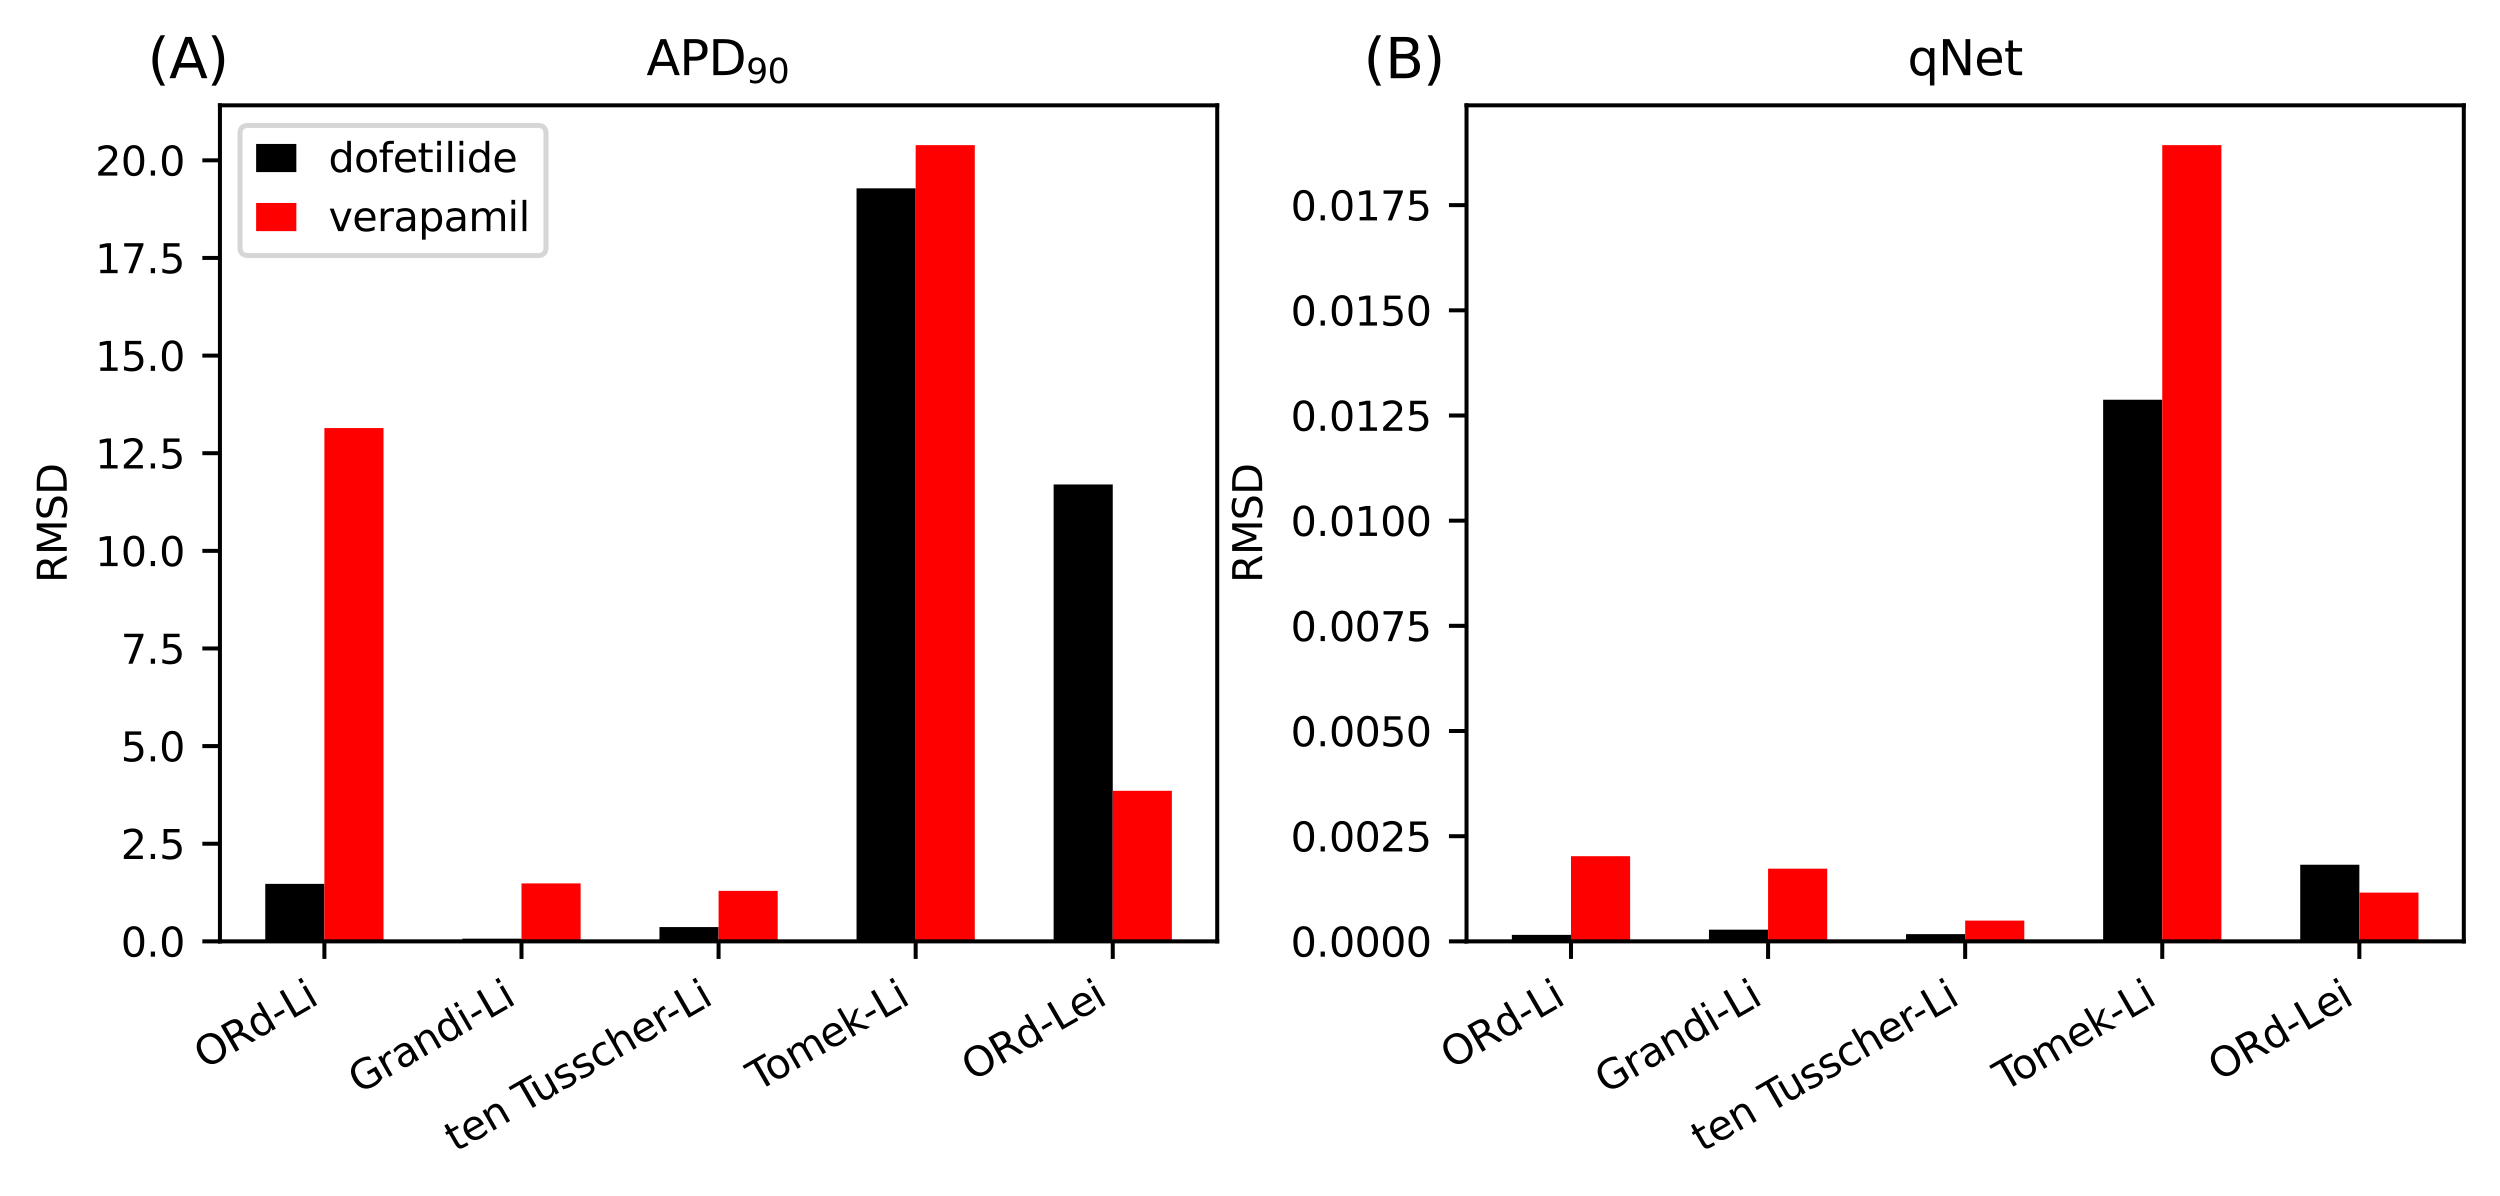 <?xml version="1.0" encoding="utf-8" standalone="no"?>
<!DOCTYPE svg PUBLIC "-//W3C//DTD SVG 1.1//EN"
  "http://www.w3.org/Graphics/SVG/1.1/DTD/svg11.dtd">
<svg xmlns:xlink="http://www.w3.org/1999/xlink" width="497.355pt" height="237.928pt" viewBox="0 0 497.355 237.928" xmlns="http://www.w3.org/2000/svg" version="1.1">
 <defs>
  <style type="text/css">*{stroke-linejoin: round; stroke-linecap: butt}</style>
 </defs>
 <g id="figure_1">
  <g id="patch_1">
   <path d="M 0 237.928 
L 497.355 237.928 
L 497.355 0 
L 0 0 
z
" style="fill: #ffffff"/>
  </g>
  <g id="axes_1">
   <g id="patch_2">
    <path d="M 43.755 187.278 
L 242.155 187.278 
L 242.155 20.958 
L 43.755 20.958 
z
" style="fill: #ffffff"/>
   </g>
   <g id="patch_3">
    <path d="M 52.773 187.278 
L 64.536 187.278 
L 64.536 175.84 
L 52.773 175.84 
z
" clip-path="url(#p2457b50eff)"/>
   </g>
   <g id="patch_4">
    <path d="M 91.983 187.278 
L 103.746 187.278 
L 103.746 186.746 
L 91.983 186.746 
z
" clip-path="url(#p2457b50eff)"/>
   </g>
   <g id="patch_5">
    <path d="M 131.192 187.278 
L 142.955 187.278 
L 142.955 184.429 
L 131.192 184.429 
z
" clip-path="url(#p2457b50eff)"/>
   </g>
   <g id="patch_6">
    <path d="M 170.402 187.278 
L 182.164 187.278 
L 182.164 37.466 
L 170.402 37.466 
z
" clip-path="url(#p2457b50eff)"/>
   </g>
   <g id="patch_7">
    <path d="M 209.611 187.278 
L 221.374 187.278 
L 221.374 96.386 
L 209.611 96.386 
z
" clip-path="url(#p2457b50eff)"/>
   </g>
   <g id="patch_8">
    <path d="M 64.536 187.278 
L 76.299 187.278 
L 76.299 85.166 
L 64.536 85.166 
z
" clip-path="url(#p2457b50eff)" style="fill: #ff0000"/>
   </g>
   <g id="patch_9">
    <path d="M 103.746 187.278 
L 115.508 187.278 
L 115.508 175.75 
L 103.746 175.75 
z
" clip-path="url(#p2457b50eff)" style="fill: #ff0000"/>
   </g>
   <g id="patch_10">
    <path d="M 142.955 187.278 
L 154.718 187.278 
L 154.718 177.23 
L 142.955 177.23 
z
" clip-path="url(#p2457b50eff)" style="fill: #ff0000"/>
   </g>
   <g id="patch_11">
    <path d="M 182.164 187.278 
L 193.927 187.278 
L 193.927 28.878 
L 182.164 28.878 
z
" clip-path="url(#p2457b50eff)" style="fill: #ff0000"/>
   </g>
   <g id="patch_12">
    <path d="M 221.374 187.278 
L 233.137 187.278 
L 233.137 157.321 
L 221.374 157.321 
z
" clip-path="url(#p2457b50eff)" style="fill: #ff0000"/>
   </g>
   <g id="matplotlib.axis_1">
    <g id="xtick_1">
     <g id="line2d_1">
      <defs>
       <path id="mbae1b9a5ad" d="M 0 0 
L 0 3.5 
" style="stroke: #000000; stroke-width: 0.8"/>
      </defs>
      <g>
       <use xlink:href="#mbae1b9a5ad" x="64.536" y="187.278" style="stroke: #000000; stroke-width: 0.8"/>
      </g>
     </g>
     <g id="text_1">
      <!-- ORd-Li -->
      <g transform="translate(40.753 212.793) rotate(-30) scale(0.08 -0.08)">
       <defs>
        <path id="DejaVuSans-4f" d="M 2522 4238 
Q 1834 4238 1429 3725 
Q 1025 3213 1025 2328 
Q 1025 1447 1429 934 
Q 1834 422 2522 422 
Q 3209 422 3611 934 
Q 4013 1447 4013 2328 
Q 4013 3213 3611 3725 
Q 3209 4238 2522 4238 
z
M 2522 4750 
Q 3503 4750 4090 4092 
Q 4678 3434 4678 2328 
Q 4678 1225 4090 567 
Q 3503 -91 2522 -91 
Q 1538 -91 948 565 
Q 359 1222 359 2328 
Q 359 3434 948 4092 
Q 1538 4750 2522 4750 
z
" transform="scale(0.016)"/>
        <path id="DejaVuSans-52" d="M 2841 2188 
Q 3044 2119 3236 1894 
Q 3428 1669 3622 1275 
L 4263 0 
L 3584 0 
L 2988 1197 
Q 2756 1666 2539 1819 
Q 2322 1972 1947 1972 
L 1259 1972 
L 1259 0 
L 628 0 
L 628 4666 
L 2053 4666 
Q 2853 4666 3247 4331 
Q 3641 3997 3641 3322 
Q 3641 2881 3436 2590 
Q 3231 2300 2841 2188 
z
M 1259 4147 
L 1259 2491 
L 2053 2491 
Q 2509 2491 2742 2702 
Q 2975 2913 2975 3322 
Q 2975 3731 2742 3939 
Q 2509 4147 2053 4147 
L 1259 4147 
z
" transform="scale(0.016)"/>
        <path id="DejaVuSans-64" d="M 2906 2969 
L 2906 4863 
L 3481 4863 
L 3481 0 
L 2906 0 
L 2906 525 
Q 2725 213 2448 61 
Q 2172 -91 1784 -91 
Q 1150 -91 751 415 
Q 353 922 353 1747 
Q 353 2572 751 3078 
Q 1150 3584 1784 3584 
Q 2172 3584 2448 3432 
Q 2725 3281 2906 2969 
z
M 947 1747 
Q 947 1113 1208 752 
Q 1469 391 1925 391 
Q 2381 391 2643 752 
Q 2906 1113 2906 1747 
Q 2906 2381 2643 2742 
Q 2381 3103 1925 3103 
Q 1469 3103 1208 2742 
Q 947 2381 947 1747 
z
" transform="scale(0.016)"/>
        <path id="DejaVuSans-2d" d="M 313 2009 
L 1997 2009 
L 1997 1497 
L 313 1497 
L 313 2009 
z
" transform="scale(0.016)"/>
        <path id="DejaVuSans-4c" d="M 628 4666 
L 1259 4666 
L 1259 531 
L 3531 531 
L 3531 0 
L 628 0 
L 628 4666 
z
" transform="scale(0.016)"/>
        <path id="DejaVuSans-69" d="M 603 3500 
L 1178 3500 
L 1178 0 
L 603 0 
L 603 3500 
z
M 603 4863 
L 1178 4863 
L 1178 4134 
L 603 4134 
L 603 4863 
z
" transform="scale(0.016)"/>
       </defs>
       <use xlink:href="#DejaVuSans-4f"/>
       <use xlink:href="#DejaVuSans-52" x="78.711"/>
       <use xlink:href="#DejaVuSans-64" x="148.193"/>
       <use xlink:href="#DejaVuSans-2d" x="211.67"/>
       <use xlink:href="#DejaVuSans-4c" x="247.754"/>
       <use xlink:href="#DejaVuSans-69" x="303.467"/>
      </g>
     </g>
    </g>
    <g id="xtick_2">
     <g id="line2d_2">
      <g>
       <use xlink:href="#mbae1b9a5ad" x="103.746" y="187.278" style="stroke: #000000; stroke-width: 0.8"/>
      </g>
     </g>
     <g id="text_2">
      <!-- Grandi-Li -->
      <g transform="translate(71.453 217.706) rotate(-30) scale(0.08 -0.08)">
       <defs>
        <path id="DejaVuSans-47" d="M 3809 666 
L 3809 1919 
L 2778 1919 
L 2778 2438 
L 4434 2438 
L 4434 434 
Q 4069 175 3628 42 
Q 3188 -91 2688 -91 
Q 1594 -91 976 548 
Q 359 1188 359 2328 
Q 359 3472 976 4111 
Q 1594 4750 2688 4750 
Q 3144 4750 3555 4637 
Q 3966 4525 4313 4306 
L 4313 3634 
Q 3963 3931 3569 4081 
Q 3175 4231 2741 4231 
Q 1884 4231 1454 3753 
Q 1025 3275 1025 2328 
Q 1025 1384 1454 906 
Q 1884 428 2741 428 
Q 3075 428 3337 486 
Q 3600 544 3809 666 
z
" transform="scale(0.016)"/>
        <path id="DejaVuSans-72" d="M 2631 2963 
Q 2534 3019 2420 3045 
Q 2306 3072 2169 3072 
Q 1681 3072 1420 2755 
Q 1159 2438 1159 1844 
L 1159 0 
L 581 0 
L 581 3500 
L 1159 3500 
L 1159 2956 
Q 1341 3275 1631 3429 
Q 1922 3584 2338 3584 
Q 2397 3584 2469 3576 
Q 2541 3569 2628 3553 
L 2631 2963 
z
" transform="scale(0.016)"/>
        <path id="DejaVuSans-61" d="M 2194 1759 
Q 1497 1759 1228 1600 
Q 959 1441 959 1056 
Q 959 750 1161 570 
Q 1363 391 1709 391 
Q 2188 391 2477 730 
Q 2766 1069 2766 1631 
L 2766 1759 
L 2194 1759 
z
M 3341 1997 
L 3341 0 
L 2766 0 
L 2766 531 
Q 2569 213 2275 61 
Q 1981 -91 1556 -91 
Q 1019 -91 701 211 
Q 384 513 384 1019 
Q 384 1609 779 1909 
Q 1175 2209 1959 2209 
L 2766 2209 
L 2766 2266 
Q 2766 2663 2505 2880 
Q 2244 3097 1772 3097 
Q 1472 3097 1187 3025 
Q 903 2953 641 2809 
L 641 3341 
Q 956 3463 1253 3523 
Q 1550 3584 1831 3584 
Q 2591 3584 2966 3190 
Q 3341 2797 3341 1997 
z
" transform="scale(0.016)"/>
        <path id="DejaVuSans-6e" d="M 3513 2113 
L 3513 0 
L 2938 0 
L 2938 2094 
Q 2938 2591 2744 2837 
Q 2550 3084 2163 3084 
Q 1697 3084 1428 2787 
Q 1159 2491 1159 1978 
L 1159 0 
L 581 0 
L 581 3500 
L 1159 3500 
L 1159 2956 
Q 1366 3272 1645 3428 
Q 1925 3584 2291 3584 
Q 2894 3584 3203 3211 
Q 3513 2838 3513 2113 
z
" transform="scale(0.016)"/>
       </defs>
       <use xlink:href="#DejaVuSans-47"/>
       <use xlink:href="#DejaVuSans-72" x="77.49"/>
       <use xlink:href="#DejaVuSans-61" x="118.604"/>
       <use xlink:href="#DejaVuSans-6e" x="179.883"/>
       <use xlink:href="#DejaVuSans-64" x="243.262"/>
       <use xlink:href="#DejaVuSans-69" x="306.738"/>
       <use xlink:href="#DejaVuSans-2d" x="334.521"/>
       <use xlink:href="#DejaVuSans-4c" x="370.605"/>
       <use xlink:href="#DejaVuSans-69" x="426.318"/>
      </g>
     </g>
    </g>
    <g id="xtick_3">
     <g id="line2d_3">
      <g>
       <use xlink:href="#mbae1b9a5ad" x="142.955" y="187.278" style="stroke: #000000; stroke-width: 0.8"/>
      </g>
     </g>
     <g id="text_3">
      <!-- ten Tusscher-Li -->
      <g transform="translate(90.604 229.287) rotate(-30) scale(0.08 -0.08)">
       <defs>
        <path id="DejaVuSans-74" d="M 1172 4494 
L 1172 3500 
L 2356 3500 
L 2356 3053 
L 1172 3053 
L 1172 1153 
Q 1172 725 1289 603 
Q 1406 481 1766 481 
L 2356 481 
L 2356 0 
L 1766 0 
Q 1100 0 847 248 
Q 594 497 594 1153 
L 594 3053 
L 172 3053 
L 172 3500 
L 594 3500 
L 594 4494 
L 1172 4494 
z
" transform="scale(0.016)"/>
        <path id="DejaVuSans-65" d="M 3597 1894 
L 3597 1613 
L 953 1613 
Q 991 1019 1311 708 
Q 1631 397 2203 397 
Q 2534 397 2845 478 
Q 3156 559 3463 722 
L 3463 178 
Q 3153 47 2828 -22 
Q 2503 -91 2169 -91 
Q 1331 -91 842 396 
Q 353 884 353 1716 
Q 353 2575 817 3079 
Q 1281 3584 2069 3584 
Q 2775 3584 3186 3129 
Q 3597 2675 3597 1894 
z
M 3022 2063 
Q 3016 2534 2758 2815 
Q 2500 3097 2075 3097 
Q 1594 3097 1305 2825 
Q 1016 2553 972 2059 
L 3022 2063 
z
" transform="scale(0.016)"/>
        <path id="DejaVuSans-20" transform="scale(0.016)"/>
        <path id="DejaVuSans-54" d="M -19 4666 
L 3928 4666 
L 3928 4134 
L 2272 4134 
L 2272 0 
L 1638 0 
L 1638 4134 
L -19 4134 
L -19 4666 
z
" transform="scale(0.016)"/>
        <path id="DejaVuSans-75" d="M 544 1381 
L 544 3500 
L 1119 3500 
L 1119 1403 
Q 1119 906 1312 657 
Q 1506 409 1894 409 
Q 2359 409 2629 706 
Q 2900 1003 2900 1516 
L 2900 3500 
L 3475 3500 
L 3475 0 
L 2900 0 
L 2900 538 
Q 2691 219 2414 64 
Q 2138 -91 1772 -91 
Q 1169 -91 856 284 
Q 544 659 544 1381 
z
M 1991 3584 
L 1991 3584 
z
" transform="scale(0.016)"/>
        <path id="DejaVuSans-73" d="M 2834 3397 
L 2834 2853 
Q 2591 2978 2328 3040 
Q 2066 3103 1784 3103 
Q 1356 3103 1142 2972 
Q 928 2841 928 2578 
Q 928 2378 1081 2264 
Q 1234 2150 1697 2047 
L 1894 2003 
Q 2506 1872 2764 1633 
Q 3022 1394 3022 966 
Q 3022 478 2636 193 
Q 2250 -91 1575 -91 
Q 1294 -91 989 -36 
Q 684 19 347 128 
L 347 722 
Q 666 556 975 473 
Q 1284 391 1588 391 
Q 1994 391 2212 530 
Q 2431 669 2431 922 
Q 2431 1156 2273 1281 
Q 2116 1406 1581 1522 
L 1381 1569 
Q 847 1681 609 1914 
Q 372 2147 372 2553 
Q 372 3047 722 3315 
Q 1072 3584 1716 3584 
Q 2034 3584 2315 3537 
Q 2597 3491 2834 3397 
z
" transform="scale(0.016)"/>
        <path id="DejaVuSans-63" d="M 3122 3366 
L 3122 2828 
Q 2878 2963 2633 3030 
Q 2388 3097 2138 3097 
Q 1578 3097 1268 2742 
Q 959 2388 959 1747 
Q 959 1106 1268 751 
Q 1578 397 2138 397 
Q 2388 397 2633 464 
Q 2878 531 3122 666 
L 3122 134 
Q 2881 22 2623 -34 
Q 2366 -91 2075 -91 
Q 1284 -91 818 406 
Q 353 903 353 1747 
Q 353 2603 823 3093 
Q 1294 3584 2113 3584 
Q 2378 3584 2631 3529 
Q 2884 3475 3122 3366 
z
" transform="scale(0.016)"/>
        <path id="DejaVuSans-68" d="M 3513 2113 
L 3513 0 
L 2938 0 
L 2938 2094 
Q 2938 2591 2744 2837 
Q 2550 3084 2163 3084 
Q 1697 3084 1428 2787 
Q 1159 2491 1159 1978 
L 1159 0 
L 581 0 
L 581 4863 
L 1159 4863 
L 1159 2956 
Q 1366 3272 1645 3428 
Q 1925 3584 2291 3584 
Q 2894 3584 3203 3211 
Q 3513 2838 3513 2113 
z
" transform="scale(0.016)"/>
       </defs>
       <use xlink:href="#DejaVuSans-74"/>
       <use xlink:href="#DejaVuSans-65" x="39.209"/>
       <use xlink:href="#DejaVuSans-6e" x="100.732"/>
       <use xlink:href="#DejaVuSans-20" x="164.111"/>
       <use xlink:href="#DejaVuSans-54" x="195.898"/>
       <use xlink:href="#DejaVuSans-75" x="241.857"/>
       <use xlink:href="#DejaVuSans-73" x="305.236"/>
       <use xlink:href="#DejaVuSans-73" x="357.336"/>
       <use xlink:href="#DejaVuSans-63" x="409.436"/>
       <use xlink:href="#DejaVuSans-68" x="464.416"/>
       <use xlink:href="#DejaVuSans-65" x="527.795"/>
       <use xlink:href="#DejaVuSans-72" x="589.318"/>
       <use xlink:href="#DejaVuSans-2d" x="624.057"/>
       <use xlink:href="#DejaVuSans-4c" x="660.141"/>
       <use xlink:href="#DejaVuSans-69" x="715.854"/>
      </g>
     </g>
    </g>
    <g id="xtick_4">
     <g id="line2d_4">
      <g>
       <use xlink:href="#mbae1b9a5ad" x="182.164" y="187.278" style="stroke: #000000; stroke-width: 0.8"/>
      </g>
     </g>
     <g id="text_4">
      <!-- Tomek-Li -->
      <g transform="translate(150.732 217.21) rotate(-30) scale(0.08 -0.08)">
       <defs>
        <path id="DejaVuSans-6f" d="M 1959 3097 
Q 1497 3097 1228 2736 
Q 959 2375 959 1747 
Q 959 1119 1226 758 
Q 1494 397 1959 397 
Q 2419 397 2687 759 
Q 2956 1122 2956 1747 
Q 2956 2369 2687 2733 
Q 2419 3097 1959 3097 
z
M 1959 3584 
Q 2709 3584 3137 3096 
Q 3566 2609 3566 1747 
Q 3566 888 3137 398 
Q 2709 -91 1959 -91 
Q 1206 -91 779 398 
Q 353 888 353 1747 
Q 353 2609 779 3096 
Q 1206 3584 1959 3584 
z
" transform="scale(0.016)"/>
        <path id="DejaVuSans-6d" d="M 3328 2828 
Q 3544 3216 3844 3400 
Q 4144 3584 4550 3584 
Q 5097 3584 5394 3201 
Q 5691 2819 5691 2113 
L 5691 0 
L 5113 0 
L 5113 2094 
Q 5113 2597 4934 2840 
Q 4756 3084 4391 3084 
Q 3944 3084 3684 2787 
Q 3425 2491 3425 1978 
L 3425 0 
L 2847 0 
L 2847 2094 
Q 2847 2600 2669 2842 
Q 2491 3084 2119 3084 
Q 1678 3084 1418 2786 
Q 1159 2488 1159 1978 
L 1159 0 
L 581 0 
L 581 3500 
L 1159 3500 
L 1159 2956 
Q 1356 3278 1631 3431 
Q 1906 3584 2284 3584 
Q 2666 3584 2933 3390 
Q 3200 3197 3328 2828 
z
" transform="scale(0.016)"/>
        <path id="DejaVuSans-6b" d="M 581 4863 
L 1159 4863 
L 1159 1991 
L 2875 3500 
L 3609 3500 
L 1753 1863 
L 3688 0 
L 2938 0 
L 1159 1709 
L 1159 0 
L 581 0 
L 581 4863 
z
" transform="scale(0.016)"/>
       </defs>
       <use xlink:href="#DejaVuSans-54"/>
       <use xlink:href="#DejaVuSans-6f" x="44.084"/>
       <use xlink:href="#DejaVuSans-6d" x="105.266"/>
       <use xlink:href="#DejaVuSans-65" x="202.678"/>
       <use xlink:href="#DejaVuSans-6b" x="264.201"/>
       <use xlink:href="#DejaVuSans-2d" x="322.111"/>
       <use xlink:href="#DejaVuSans-4c" x="358.195"/>
       <use xlink:href="#DejaVuSans-69" x="413.908"/>
      </g>
     </g>
    </g>
    <g id="xtick_5">
     <g id="line2d_5">
      <g>
       <use xlink:href="#mbae1b9a5ad" x="221.374" y="187.278" style="stroke: #000000; stroke-width: 0.8"/>
      </g>
     </g>
     <g id="text_5">
      <!-- ORd-Lei -->
      <g transform="translate(193.45 215.185) rotate(-30) scale(0.08 -0.08)">
       <use xlink:href="#DejaVuSans-4f"/>
       <use xlink:href="#DejaVuSans-52" x="78.711"/>
       <use xlink:href="#DejaVuSans-64" x="148.193"/>
       <use xlink:href="#DejaVuSans-2d" x="211.67"/>
       <use xlink:href="#DejaVuSans-4c" x="247.754"/>
       <use xlink:href="#DejaVuSans-65" x="301.717"/>
       <use xlink:href="#DejaVuSans-69" x="363.24"/>
      </g>
     </g>
    </g>
   </g>
   <g id="matplotlib.axis_2">
    <g id="ytick_1">
     <g id="line2d_6">
      <defs>
       <path id="mf2260b3c30" d="M 0 0 
L -3.5 0 
" style="stroke: #000000; stroke-width: 0.8"/>
      </defs>
      <g>
       <use xlink:href="#mf2260b3c30" x="43.755" y="187.278" style="stroke: #000000; stroke-width: 0.8"/>
      </g>
     </g>
     <g id="text_6">
      <!-- 0.0 -->
      <g transform="translate(24.032 190.318) scale(0.08 -0.08)">
       <defs>
        <path id="DejaVuSans-30" d="M 2034 4250 
Q 1547 4250 1301 3770 
Q 1056 3291 1056 2328 
Q 1056 1369 1301 889 
Q 1547 409 2034 409 
Q 2525 409 2770 889 
Q 3016 1369 3016 2328 
Q 3016 3291 2770 3770 
Q 2525 4250 2034 4250 
z
M 2034 4750 
Q 2819 4750 3233 4129 
Q 3647 3509 3647 2328 
Q 3647 1150 3233 529 
Q 2819 -91 2034 -91 
Q 1250 -91 836 529 
Q 422 1150 422 2328 
Q 422 3509 836 4129 
Q 1250 4750 2034 4750 
z
" transform="scale(0.016)"/>
        <path id="DejaVuSans-2e" d="M 684 794 
L 1344 794 
L 1344 0 
L 684 0 
L 684 794 
z
" transform="scale(0.016)"/>
       </defs>
       <use xlink:href="#DejaVuSans-30"/>
       <use xlink:href="#DejaVuSans-2e" x="63.623"/>
       <use xlink:href="#DejaVuSans-30" x="95.41"/>
      </g>
     </g>
    </g>
    <g id="ytick_2">
     <g id="line2d_7">
      <g>
       <use xlink:href="#mf2260b3c30" x="43.755" y="167.855" style="stroke: #000000; stroke-width: 0.8"/>
      </g>
     </g>
     <g id="text_7">
      <!-- 2.5 -->
      <g transform="translate(24.032 170.895) scale(0.08 -0.08)">
       <defs>
        <path id="DejaVuSans-32" d="M 1228 531 
L 3431 531 
L 3431 0 
L 469 0 
L 469 531 
Q 828 903 1448 1529 
Q 2069 2156 2228 2338 
Q 2531 2678 2651 2914 
Q 2772 3150 2772 3378 
Q 2772 3750 2511 3984 
Q 2250 4219 1831 4219 
Q 1534 4219 1204 4116 
Q 875 4013 500 3803 
L 500 4441 
Q 881 4594 1212 4672 
Q 1544 4750 1819 4750 
Q 2544 4750 2975 4387 
Q 3406 4025 3406 3419 
Q 3406 3131 3298 2873 
Q 3191 2616 2906 2266 
Q 2828 2175 2409 1742 
Q 1991 1309 1228 531 
z
" transform="scale(0.016)"/>
        <path id="DejaVuSans-35" d="M 691 4666 
L 3169 4666 
L 3169 4134 
L 1269 4134 
L 1269 2991 
Q 1406 3038 1543 3061 
Q 1681 3084 1819 3084 
Q 2600 3084 3056 2656 
Q 3513 2228 3513 1497 
Q 3513 744 3044 326 
Q 2575 -91 1722 -91 
Q 1428 -91 1123 -41 
Q 819 9 494 109 
L 494 744 
Q 775 591 1075 516 
Q 1375 441 1709 441 
Q 2250 441 2565 725 
Q 2881 1009 2881 1497 
Q 2881 1984 2565 2268 
Q 2250 2553 1709 2553 
Q 1456 2553 1204 2497 
Q 953 2441 691 2322 
L 691 4666 
z
" transform="scale(0.016)"/>
       </defs>
       <use xlink:href="#DejaVuSans-32"/>
       <use xlink:href="#DejaVuSans-2e" x="63.623"/>
       <use xlink:href="#DejaVuSans-35" x="95.41"/>
      </g>
     </g>
    </g>
    <g id="ytick_3">
     <g id="line2d_8">
      <g>
       <use xlink:href="#mf2260b3c30" x="43.755" y="148.432" style="stroke: #000000; stroke-width: 0.8"/>
      </g>
     </g>
     <g id="text_8">
      <!-- 5.0 -->
      <g transform="translate(24.032 151.472) scale(0.08 -0.08)">
       <use xlink:href="#DejaVuSans-35"/>
       <use xlink:href="#DejaVuSans-2e" x="63.623"/>
       <use xlink:href="#DejaVuSans-30" x="95.41"/>
      </g>
     </g>
    </g>
    <g id="ytick_4">
     <g id="line2d_9">
      <g>
       <use xlink:href="#mf2260b3c30" x="43.755" y="129.009" style="stroke: #000000; stroke-width: 0.8"/>
      </g>
     </g>
     <g id="text_9">
      <!-- 7.5 -->
      <g transform="translate(24.032 132.049) scale(0.08 -0.08)">
       <defs>
        <path id="DejaVuSans-37" d="M 525 4666 
L 3525 4666 
L 3525 4397 
L 1831 0 
L 1172 0 
L 2766 4134 
L 525 4134 
L 525 4666 
z
" transform="scale(0.016)"/>
       </defs>
       <use xlink:href="#DejaVuSans-37"/>
       <use xlink:href="#DejaVuSans-2e" x="63.623"/>
       <use xlink:href="#DejaVuSans-35" x="95.41"/>
      </g>
     </g>
    </g>
    <g id="ytick_5">
     <g id="line2d_10">
      <g>
       <use xlink:href="#mf2260b3c30" x="43.755" y="109.587" style="stroke: #000000; stroke-width: 0.8"/>
      </g>
     </g>
     <g id="text_10">
      <!-- 10.0 -->
      <g transform="translate(18.942 112.626) scale(0.08 -0.08)">
       <defs>
        <path id="DejaVuSans-31" d="M 794 531 
L 1825 531 
L 1825 4091 
L 703 3866 
L 703 4441 
L 1819 4666 
L 2450 4666 
L 2450 531 
L 3481 531 
L 3481 0 
L 794 0 
L 794 531 
z
" transform="scale(0.016)"/>
       </defs>
       <use xlink:href="#DejaVuSans-31"/>
       <use xlink:href="#DejaVuSans-30" x="63.623"/>
       <use xlink:href="#DejaVuSans-2e" x="127.246"/>
       <use xlink:href="#DejaVuSans-30" x="159.033"/>
      </g>
     </g>
    </g>
    <g id="ytick_6">
     <g id="line2d_11">
      <g>
       <use xlink:href="#mf2260b3c30" x="43.755" y="90.164" style="stroke: #000000; stroke-width: 0.8"/>
      </g>
     </g>
     <g id="text_11">
      <!-- 12.5 -->
      <g transform="translate(18.942 93.203) scale(0.08 -0.08)">
       <use xlink:href="#DejaVuSans-31"/>
       <use xlink:href="#DejaVuSans-32" x="63.623"/>
       <use xlink:href="#DejaVuSans-2e" x="127.246"/>
       <use xlink:href="#DejaVuSans-35" x="159.033"/>
      </g>
     </g>
    </g>
    <g id="ytick_7">
     <g id="line2d_12">
      <g>
       <use xlink:href="#mf2260b3c30" x="43.755" y="70.741" style="stroke: #000000; stroke-width: 0.8"/>
      </g>
     </g>
     <g id="text_12">
      <!-- 15.0 -->
      <g transform="translate(18.942 73.78) scale(0.08 -0.08)">
       <use xlink:href="#DejaVuSans-31"/>
       <use xlink:href="#DejaVuSans-35" x="63.623"/>
       <use xlink:href="#DejaVuSans-2e" x="127.246"/>
       <use xlink:href="#DejaVuSans-30" x="159.033"/>
      </g>
     </g>
    </g>
    <g id="ytick_8">
     <g id="line2d_13">
      <g>
       <use xlink:href="#mf2260b3c30" x="43.755" y="51.318" style="stroke: #000000; stroke-width: 0.8"/>
      </g>
     </g>
     <g id="text_13">
      <!-- 17.5 -->
      <g transform="translate(18.942 54.357) scale(0.08 -0.08)">
       <use xlink:href="#DejaVuSans-31"/>
       <use xlink:href="#DejaVuSans-37" x="63.623"/>
       <use xlink:href="#DejaVuSans-2e" x="127.246"/>
       <use xlink:href="#DejaVuSans-35" x="159.033"/>
      </g>
     </g>
    </g>
    <g id="ytick_9">
     <g id="line2d_14">
      <g>
       <use xlink:href="#mf2260b3c30" x="43.755" y="31.895" style="stroke: #000000; stroke-width: 0.8"/>
      </g>
     </g>
     <g id="text_14">
      <!-- 20.0 -->
      <g transform="translate(18.942 34.934) scale(0.08 -0.08)">
       <use xlink:href="#DejaVuSans-32"/>
       <use xlink:href="#DejaVuSans-30" x="63.623"/>
       <use xlink:href="#DejaVuSans-2e" x="127.246"/>
       <use xlink:href="#DejaVuSans-30" x="159.033"/>
      </g>
     </g>
    </g>
    <g id="text_15">
     <!-- RMSD -->
     <g transform="translate(13.279 115.968) rotate(-90) scale(0.08 -0.08)">
      <defs>
       <path id="DejaVuSans-4d" d="M 628 4666 
L 1569 4666 
L 2759 1491 
L 3956 4666 
L 4897 4666 
L 4897 0 
L 4281 0 
L 4281 4097 
L 3078 897 
L 2444 897 
L 1241 4097 
L 1241 0 
L 628 0 
L 628 4666 
z
" transform="scale(0.016)"/>
       <path id="DejaVuSans-53" d="M 3425 4513 
L 3425 3897 
Q 3066 4069 2747 4153 
Q 2428 4238 2131 4238 
Q 1616 4238 1336 4038 
Q 1056 3838 1056 3469 
Q 1056 3159 1242 3001 
Q 1428 2844 1947 2747 
L 2328 2669 
Q 3034 2534 3370 2195 
Q 3706 1856 3706 1288 
Q 3706 609 3251 259 
Q 2797 -91 1919 -91 
Q 1588 -91 1214 -16 
Q 841 59 441 206 
L 441 856 
Q 825 641 1194 531 
Q 1563 422 1919 422 
Q 2459 422 2753 634 
Q 3047 847 3047 1241 
Q 3047 1584 2836 1778 
Q 2625 1972 2144 2069 
L 1759 2144 
Q 1053 2284 737 2584 
Q 422 2884 422 3419 
Q 422 4038 858 4394 
Q 1294 4750 2059 4750 
Q 2388 4750 2728 4690 
Q 3069 4631 3425 4513 
z
" transform="scale(0.016)"/>
       <path id="DejaVuSans-44" d="M 1259 4147 
L 1259 519 
L 2022 519 
Q 2988 519 3436 956 
Q 3884 1394 3884 2338 
Q 3884 3275 3436 3711 
Q 2988 4147 2022 4147 
L 1259 4147 
z
M 628 4666 
L 1925 4666 
Q 3281 4666 3915 4102 
Q 4550 3538 4550 2338 
Q 4550 1131 3912 565 
Q 3275 0 1925 0 
L 628 0 
L 628 4666 
z
" transform="scale(0.016)"/>
      </defs>
      <use xlink:href="#DejaVuSans-52"/>
      <use xlink:href="#DejaVuSans-4d" x="69.482"/>
      <use xlink:href="#DejaVuSans-53" x="155.762"/>
      <use xlink:href="#DejaVuSans-44" x="219.238"/>
     </g>
    </g>
   </g>
   <g id="patch_13">
    <path d="M 43.755 187.278 
L 43.755 20.958 
" style="fill: none; stroke: #000000; stroke-width: 0.8; stroke-linejoin: miter; stroke-linecap: square"/>
   </g>
   <g id="patch_14">
    <path d="M 242.155 187.278 
L 242.155 20.958 
" style="fill: none; stroke: #000000; stroke-width: 0.8; stroke-linejoin: miter; stroke-linecap: square"/>
   </g>
   <g id="patch_15">
    <path d="M 43.755 187.278 
L 242.155 187.278 
" style="fill: none; stroke: #000000; stroke-width: 0.8; stroke-linejoin: miter; stroke-linecap: square"/>
   </g>
   <g id="patch_16">
    <path d="M 43.755 20.958 
L 242.155 20.958 
" style="fill: none; stroke: #000000; stroke-width: 0.8; stroke-linejoin: miter; stroke-linecap: square"/>
   </g>
   <g id="text_16">
    <!-- APD$_{90}$ -->
    <g transform="translate(128.603 14.958) scale(0.096 -0.096)">
     <defs>
      <path id="DejaVuSans-41" d="M 2188 4044 
L 1331 1722 
L 3047 1722 
L 2188 4044 
z
M 1831 4666 
L 2547 4666 
L 4325 0 
L 3669 0 
L 3244 1197 
L 1141 1197 
L 716 0 
L 50 0 
L 1831 4666 
z
" transform="scale(0.016)"/>
      <path id="DejaVuSans-50" d="M 1259 4147 
L 1259 2394 
L 2053 2394 
Q 2494 2394 2734 2622 
Q 2975 2850 2975 3272 
Q 2975 3691 2734 3919 
Q 2494 4147 2053 4147 
L 1259 4147 
z
M 628 4666 
L 2053 4666 
Q 2838 4666 3239 4311 
Q 3641 3956 3641 3272 
Q 3641 2581 3239 2228 
Q 2838 1875 2053 1875 
L 1259 1875 
L 1259 0 
L 628 0 
L 628 4666 
z
" transform="scale(0.016)"/>
      <path id="DejaVuSans-39" d="M 703 97 
L 703 672 
Q 941 559 1184 500 
Q 1428 441 1663 441 
Q 2288 441 2617 861 
Q 2947 1281 2994 2138 
Q 2813 1869 2534 1725 
Q 2256 1581 1919 1581 
Q 1219 1581 811 2004 
Q 403 2428 403 3163 
Q 403 3881 828 4315 
Q 1253 4750 1959 4750 
Q 2769 4750 3195 4129 
Q 3622 3509 3622 2328 
Q 3622 1225 3098 567 
Q 2575 -91 1691 -91 
Q 1453 -91 1209 -44 
Q 966 3 703 97 
z
M 1959 2075 
Q 2384 2075 2632 2365 
Q 2881 2656 2881 3163 
Q 2881 3666 2632 3958 
Q 2384 4250 1959 4250 
Q 1534 4250 1286 3958 
Q 1038 3666 1038 3163 
Q 1038 2656 1286 2365 
Q 1534 2075 1959 2075 
z
" transform="scale(0.016)"/>
     </defs>
     <use xlink:href="#DejaVuSans-41" transform="translate(0 0.094)"/>
     <use xlink:href="#DejaVuSans-50" transform="translate(68.408 0.094)"/>
     <use xlink:href="#DejaVuSans-44" transform="translate(128.711 0.094)"/>
     <use xlink:href="#DejaVuSans-39" transform="translate(206.67 -16.312) scale(0.7)"/>
     <use xlink:href="#DejaVuSans-30" transform="translate(251.206 -16.312) scale(0.7)"/>
    </g>
   </g>
   <g id="legend_1">
    <g id="patch_17">
     <path d="M 49.355 50.843 
L 107.022 50.843 
Q 108.623 50.843 108.623 49.243 
L 108.623 26.558 
Q 108.623 24.958 107.022 24.958 
L 49.355 24.958 
Q 47.755 24.958 47.755 26.558 
L 47.755 49.243 
Q 47.755 50.843 49.355 50.843 
z
" style="fill: #ffffff; opacity: 0.8; stroke: #cccccc; stroke-linejoin: miter"/>
    </g>
    <g id="patch_18">
     <path d="M 50.955 34.237 
L 58.955 34.237 
L 58.955 28.637 
L 50.955 28.637 
z
"/>
    </g>
    <g id="text_17">
     <!-- dofetilide -->
     <g transform="translate(65.355 34.237) scale(0.08 -0.08)">
      <defs>
       <path id="DejaVuSans-66" d="M 2375 4863 
L 2375 4384 
L 1825 4384 
Q 1516 4384 1395 4259 
Q 1275 4134 1275 3809 
L 1275 3500 
L 2222 3500 
L 2222 3053 
L 1275 3053 
L 1275 0 
L 697 0 
L 697 3053 
L 147 3053 
L 147 3500 
L 697 3500 
L 697 3744 
Q 697 4328 969 4595 
Q 1241 4863 1831 4863 
L 2375 4863 
z
" transform="scale(0.016)"/>
       <path id="DejaVuSans-6c" d="M 603 4863 
L 1178 4863 
L 1178 0 
L 603 0 
L 603 4863 
z
" transform="scale(0.016)"/>
      </defs>
      <use xlink:href="#DejaVuSans-64"/>
      <use xlink:href="#DejaVuSans-6f" x="63.477"/>
      <use xlink:href="#DejaVuSans-66" x="124.658"/>
      <use xlink:href="#DejaVuSans-65" x="159.863"/>
      <use xlink:href="#DejaVuSans-74" x="221.387"/>
      <use xlink:href="#DejaVuSans-69" x="260.596"/>
      <use xlink:href="#DejaVuSans-6c" x="288.379"/>
      <use xlink:href="#DejaVuSans-69" x="316.162"/>
      <use xlink:href="#DejaVuSans-64" x="343.945"/>
      <use xlink:href="#DejaVuSans-65" x="407.422"/>
     </g>
    </g>
    <g id="patch_19">
     <path d="M 50.955 45.98 
L 58.955 45.98 
L 58.955 40.38 
L 50.955 40.38 
z
" style="fill: #ff0000"/>
    </g>
    <g id="text_18">
     <!-- verapamil -->
     <g transform="translate(65.355 45.98) scale(0.08 -0.08)">
      <defs>
       <path id="DejaVuSans-76" d="M 191 3500 
L 800 3500 
L 1894 563 
L 2988 3500 
L 3597 3500 
L 2284 0 
L 1503 0 
L 191 3500 
z
" transform="scale(0.016)"/>
       <path id="DejaVuSans-70" d="M 1159 525 
L 1159 -1331 
L 581 -1331 
L 581 3500 
L 1159 3500 
L 1159 2969 
Q 1341 3281 1617 3432 
Q 1894 3584 2278 3584 
Q 2916 3584 3314 3078 
Q 3713 2572 3713 1747 
Q 3713 922 3314 415 
Q 2916 -91 2278 -91 
Q 1894 -91 1617 61 
Q 1341 213 1159 525 
z
M 3116 1747 
Q 3116 2381 2855 2742 
Q 2594 3103 2138 3103 
Q 1681 3103 1420 2742 
Q 1159 2381 1159 1747 
Q 1159 1113 1420 752 
Q 1681 391 2138 391 
Q 2594 391 2855 752 
Q 3116 1113 3116 1747 
z
" transform="scale(0.016)"/>
      </defs>
      <use xlink:href="#DejaVuSans-76"/>
      <use xlink:href="#DejaVuSans-65" x="59.18"/>
      <use xlink:href="#DejaVuSans-72" x="120.703"/>
      <use xlink:href="#DejaVuSans-61" x="161.816"/>
      <use xlink:href="#DejaVuSans-70" x="223.096"/>
      <use xlink:href="#DejaVuSans-61" x="286.572"/>
      <use xlink:href="#DejaVuSans-6d" x="347.852"/>
      <use xlink:href="#DejaVuSans-69" x="445.264"/>
      <use xlink:href="#DejaVuSans-6c" x="473.047"/>
     </g>
    </g>
   </g>
  </g>
  <g id="axes_2">
   <g id="patch_20">
    <path d="M 291.755 187.278 
L 490.155 187.278 
L 490.155 20.958 
L 291.755 20.958 
z
" style="fill: #ffffff"/>
   </g>
   <g id="patch_21">
    <path d="M 300.773 187.278 
L 312.536 187.278 
L 312.536 185.982 
L 300.773 185.982 
z
" clip-path="url(#p36d81eda62)"/>
   </g>
   <g id="patch_22">
    <path d="M 339.983 187.278 
L 351.746 187.278 
L 351.746 184.951 
L 339.983 184.951 
z
" clip-path="url(#p36d81eda62)"/>
   </g>
   <g id="patch_23">
    <path d="M 379.192 187.278 
L 390.955 187.278 
L 390.955 185.834 
L 379.192 185.834 
z
" clip-path="url(#p36d81eda62)"/>
   </g>
   <g id="patch_24">
    <path d="M 418.402 187.278 
L 430.164 187.278 
L 430.164 79.522 
L 418.402 79.522 
z
" clip-path="url(#p36d81eda62)"/>
   </g>
   <g id="patch_25">
    <path d="M 457.611 187.278 
L 469.374 187.278 
L 469.374 172.029 
L 457.611 172.029 
z
" clip-path="url(#p36d81eda62)"/>
   </g>
   <g id="patch_26">
    <path d="M 312.536 187.278 
L 324.299 187.278 
L 324.299 170.338 
L 312.536 170.338 
z
" clip-path="url(#p36d81eda62)" style="fill: #ff0000"/>
   </g>
   <g id="patch_27">
    <path d="M 351.746 187.278 
L 363.508 187.278 
L 363.508 172.812 
L 351.746 172.812 
z
" clip-path="url(#p36d81eda62)" style="fill: #ff0000"/>
   </g>
   <g id="patch_28">
    <path d="M 390.955 187.278 
L 402.718 187.278 
L 402.718 183.142 
L 390.955 183.142 
z
" clip-path="url(#p36d81eda62)" style="fill: #ff0000"/>
   </g>
   <g id="patch_29">
    <path d="M 430.164 187.278 
L 441.927 187.278 
L 441.927 28.878 
L 430.164 28.878 
z
" clip-path="url(#p36d81eda62)" style="fill: #ff0000"/>
   </g>
   <g id="patch_30">
    <path d="M 469.374 187.278 
L 481.137 187.278 
L 481.137 177.581 
L 469.374 177.581 
z
" clip-path="url(#p36d81eda62)" style="fill: #ff0000"/>
   </g>
   <g id="matplotlib.axis_3">
    <g id="xtick_6">
     <g id="line2d_15">
      <g>
       <use xlink:href="#mbae1b9a5ad" x="312.536" y="187.278" style="stroke: #000000; stroke-width: 0.8"/>
      </g>
     </g>
     <g id="text_19">
      <!-- ORd-Li -->
      <g transform="translate(288.753 212.793) rotate(-30) scale(0.08 -0.08)">
       <use xlink:href="#DejaVuSans-4f"/>
       <use xlink:href="#DejaVuSans-52" x="78.711"/>
       <use xlink:href="#DejaVuSans-64" x="148.193"/>
       <use xlink:href="#DejaVuSans-2d" x="211.67"/>
       <use xlink:href="#DejaVuSans-4c" x="247.754"/>
       <use xlink:href="#DejaVuSans-69" x="303.467"/>
      </g>
     </g>
    </g>
    <g id="xtick_7">
     <g id="line2d_16">
      <g>
       <use xlink:href="#mbae1b9a5ad" x="351.746" y="187.278" style="stroke: #000000; stroke-width: 0.8"/>
      </g>
     </g>
     <g id="text_20">
      <!-- Grandi-Li -->
      <g transform="translate(319.453 217.706) rotate(-30) scale(0.08 -0.08)">
       <use xlink:href="#DejaVuSans-47"/>
       <use xlink:href="#DejaVuSans-72" x="77.49"/>
       <use xlink:href="#DejaVuSans-61" x="118.604"/>
       <use xlink:href="#DejaVuSans-6e" x="179.883"/>
       <use xlink:href="#DejaVuSans-64" x="243.262"/>
       <use xlink:href="#DejaVuSans-69" x="306.738"/>
       <use xlink:href="#DejaVuSans-2d" x="334.521"/>
       <use xlink:href="#DejaVuSans-4c" x="370.605"/>
       <use xlink:href="#DejaVuSans-69" x="426.318"/>
      </g>
     </g>
    </g>
    <g id="xtick_8">
     <g id="line2d_17">
      <g>
       <use xlink:href="#mbae1b9a5ad" x="390.955" y="187.278" style="stroke: #000000; stroke-width: 0.8"/>
      </g>
     </g>
     <g id="text_21">
      <!-- ten Tusscher-Li -->
      <g transform="translate(338.604 229.287) rotate(-30) scale(0.08 -0.08)">
       <use xlink:href="#DejaVuSans-74"/>
       <use xlink:href="#DejaVuSans-65" x="39.209"/>
       <use xlink:href="#DejaVuSans-6e" x="100.732"/>
       <use xlink:href="#DejaVuSans-20" x="164.111"/>
       <use xlink:href="#DejaVuSans-54" x="195.898"/>
       <use xlink:href="#DejaVuSans-75" x="241.857"/>
       <use xlink:href="#DejaVuSans-73" x="305.236"/>
       <use xlink:href="#DejaVuSans-73" x="357.336"/>
       <use xlink:href="#DejaVuSans-63" x="409.436"/>
       <use xlink:href="#DejaVuSans-68" x="464.416"/>
       <use xlink:href="#DejaVuSans-65" x="527.795"/>
       <use xlink:href="#DejaVuSans-72" x="589.318"/>
       <use xlink:href="#DejaVuSans-2d" x="624.057"/>
       <use xlink:href="#DejaVuSans-4c" x="660.141"/>
       <use xlink:href="#DejaVuSans-69" x="715.854"/>
      </g>
     </g>
    </g>
    <g id="xtick_9">
     <g id="line2d_18">
      <g>
       <use xlink:href="#mbae1b9a5ad" x="430.164" y="187.278" style="stroke: #000000; stroke-width: 0.8"/>
      </g>
     </g>
     <g id="text_22">
      <!-- Tomek-Li -->
      <g transform="translate(398.732 217.21) rotate(-30) scale(0.08 -0.08)">
       <use xlink:href="#DejaVuSans-54"/>
       <use xlink:href="#DejaVuSans-6f" x="44.084"/>
       <use xlink:href="#DejaVuSans-6d" x="105.266"/>
       <use xlink:href="#DejaVuSans-65" x="202.678"/>
       <use xlink:href="#DejaVuSans-6b" x="264.201"/>
       <use xlink:href="#DejaVuSans-2d" x="322.111"/>
       <use xlink:href="#DejaVuSans-4c" x="358.195"/>
       <use xlink:href="#DejaVuSans-69" x="413.908"/>
      </g>
     </g>
    </g>
    <g id="xtick_10">
     <g id="line2d_19">
      <g>
       <use xlink:href="#mbae1b9a5ad" x="469.374" y="187.278" style="stroke: #000000; stroke-width: 0.8"/>
      </g>
     </g>
     <g id="text_23">
      <!-- ORd-Lei -->
      <g transform="translate(441.45 215.185) rotate(-30) scale(0.08 -0.08)">
       <use xlink:href="#DejaVuSans-4f"/>
       <use xlink:href="#DejaVuSans-52" x="78.711"/>
       <use xlink:href="#DejaVuSans-64" x="148.193"/>
       <use xlink:href="#DejaVuSans-2d" x="211.67"/>
       <use xlink:href="#DejaVuSans-4c" x="247.754"/>
       <use xlink:href="#DejaVuSans-65" x="301.717"/>
       <use xlink:href="#DejaVuSans-69" x="363.24"/>
      </g>
     </g>
    </g>
   </g>
   <g id="matplotlib.axis_4">
    <g id="ytick_10">
     <g id="line2d_20">
      <g>
       <use xlink:href="#mf2260b3c30" x="291.755" y="187.278" style="stroke: #000000; stroke-width: 0.8"/>
      </g>
     </g>
     <g id="text_24">
      <!-- 0.0000 -->
      <g transform="translate(256.762 190.318) scale(0.08 -0.08)">
       <use xlink:href="#DejaVuSans-30"/>
       <use xlink:href="#DejaVuSans-2e" x="63.623"/>
       <use xlink:href="#DejaVuSans-30" x="95.41"/>
       <use xlink:href="#DejaVuSans-30" x="159.033"/>
       <use xlink:href="#DejaVuSans-30" x="222.656"/>
       <use xlink:href="#DejaVuSans-30" x="286.279"/>
      </g>
     </g>
    </g>
    <g id="ytick_11">
     <g id="line2d_21">
      <g>
       <use xlink:href="#mf2260b3c30" x="291.755" y="166.354" style="stroke: #000000; stroke-width: 0.8"/>
      </g>
     </g>
     <g id="text_25">
      <!-- 0.0025 -->
      <g transform="translate(256.762 169.394) scale(0.08 -0.08)">
       <use xlink:href="#DejaVuSans-30"/>
       <use xlink:href="#DejaVuSans-2e" x="63.623"/>
       <use xlink:href="#DejaVuSans-30" x="95.41"/>
       <use xlink:href="#DejaVuSans-30" x="159.033"/>
       <use xlink:href="#DejaVuSans-32" x="222.656"/>
       <use xlink:href="#DejaVuSans-35" x="286.279"/>
      </g>
     </g>
    </g>
    <g id="ytick_12">
     <g id="line2d_22">
      <g>
       <use xlink:href="#mf2260b3c30" x="291.755" y="145.43" style="stroke: #000000; stroke-width: 0.8"/>
      </g>
     </g>
     <g id="text_26">
      <!-- 0.0050 -->
      <g transform="translate(256.762 148.47) scale(0.08 -0.08)">
       <use xlink:href="#DejaVuSans-30"/>
       <use xlink:href="#DejaVuSans-2e" x="63.623"/>
       <use xlink:href="#DejaVuSans-30" x="95.41"/>
       <use xlink:href="#DejaVuSans-30" x="159.033"/>
       <use xlink:href="#DejaVuSans-35" x="222.656"/>
       <use xlink:href="#DejaVuSans-30" x="286.279"/>
      </g>
     </g>
    </g>
    <g id="ytick_13">
     <g id="line2d_23">
      <g>
       <use xlink:href="#mf2260b3c30" x="291.755" y="124.506" style="stroke: #000000; stroke-width: 0.8"/>
      </g>
     </g>
     <g id="text_27">
      <!-- 0.0075 -->
      <g transform="translate(256.762 127.546) scale(0.08 -0.08)">
       <use xlink:href="#DejaVuSans-30"/>
       <use xlink:href="#DejaVuSans-2e" x="63.623"/>
       <use xlink:href="#DejaVuSans-30" x="95.41"/>
       <use xlink:href="#DejaVuSans-30" x="159.033"/>
       <use xlink:href="#DejaVuSans-37" x="222.656"/>
       <use xlink:href="#DejaVuSans-35" x="286.279"/>
      </g>
     </g>
    </g>
    <g id="ytick_14">
     <g id="line2d_24">
      <g>
       <use xlink:href="#mf2260b3c30" x="291.755" y="103.582" style="stroke: #000000; stroke-width: 0.8"/>
      </g>
     </g>
     <g id="text_28">
      <!-- 0.0100 -->
      <g transform="translate(256.762 106.622) scale(0.08 -0.08)">
       <use xlink:href="#DejaVuSans-30"/>
       <use xlink:href="#DejaVuSans-2e" x="63.623"/>
       <use xlink:href="#DejaVuSans-30" x="95.41"/>
       <use xlink:href="#DejaVuSans-31" x="159.033"/>
       <use xlink:href="#DejaVuSans-30" x="222.656"/>
       <use xlink:href="#DejaVuSans-30" x="286.279"/>
      </g>
     </g>
    </g>
    <g id="ytick_15">
     <g id="line2d_25">
      <g>
       <use xlink:href="#mf2260b3c30" x="291.755" y="82.658" style="stroke: #000000; stroke-width: 0.8"/>
      </g>
     </g>
     <g id="text_29">
      <!-- 0.0125 -->
      <g transform="translate(256.762 85.698) scale(0.08 -0.08)">
       <use xlink:href="#DejaVuSans-30"/>
       <use xlink:href="#DejaVuSans-2e" x="63.623"/>
       <use xlink:href="#DejaVuSans-30" x="95.41"/>
       <use xlink:href="#DejaVuSans-31" x="159.033"/>
       <use xlink:href="#DejaVuSans-32" x="222.656"/>
       <use xlink:href="#DejaVuSans-35" x="286.279"/>
      </g>
     </g>
    </g>
    <g id="ytick_16">
     <g id="line2d_26">
      <g>
       <use xlink:href="#mf2260b3c30" x="291.755" y="61.734" style="stroke: #000000; stroke-width: 0.8"/>
      </g>
     </g>
     <g id="text_30">
      <!-- 0.0150 -->
      <g transform="translate(256.762 64.774) scale(0.08 -0.08)">
       <use xlink:href="#DejaVuSans-30"/>
       <use xlink:href="#DejaVuSans-2e" x="63.623"/>
       <use xlink:href="#DejaVuSans-30" x="95.41"/>
       <use xlink:href="#DejaVuSans-31" x="159.033"/>
       <use xlink:href="#DejaVuSans-35" x="222.656"/>
       <use xlink:href="#DejaVuSans-30" x="286.279"/>
      </g>
     </g>
    </g>
    <g id="ytick_17">
     <g id="line2d_27">
      <g>
       <use xlink:href="#mf2260b3c30" x="291.755" y="40.81" style="stroke: #000000; stroke-width: 0.8"/>
      </g>
     </g>
     <g id="text_31">
      <!-- 0.0175 -->
      <g transform="translate(256.762 43.85) scale(0.08 -0.08)">
       <use xlink:href="#DejaVuSans-30"/>
       <use xlink:href="#DejaVuSans-2e" x="63.623"/>
       <use xlink:href="#DejaVuSans-30" x="95.41"/>
       <use xlink:href="#DejaVuSans-31" x="159.033"/>
       <use xlink:href="#DejaVuSans-37" x="222.656"/>
       <use xlink:href="#DejaVuSans-35" x="286.279"/>
      </g>
     </g>
    </g>
    <g id="text_32">
     <!-- RMSD -->
     <g transform="translate(251.099 115.968) rotate(-90) scale(0.08 -0.08)">
      <use xlink:href="#DejaVuSans-52"/>
      <use xlink:href="#DejaVuSans-4d" x="69.482"/>
      <use xlink:href="#DejaVuSans-53" x="155.762"/>
      <use xlink:href="#DejaVuSans-44" x="219.238"/>
     </g>
    </g>
   </g>
   <g id="patch_31">
    <path d="M 291.755 187.278 
L 291.755 20.958 
" style="fill: none; stroke: #000000; stroke-width: 0.8; stroke-linejoin: miter; stroke-linecap: square"/>
   </g>
   <g id="patch_32">
    <path d="M 490.155 187.278 
L 490.155 20.958 
" style="fill: none; stroke: #000000; stroke-width: 0.8; stroke-linejoin: miter; stroke-linecap: square"/>
   </g>
   <g id="patch_33">
    <path d="M 291.755 187.278 
L 490.155 187.278 
" style="fill: none; stroke: #000000; stroke-width: 0.8; stroke-linejoin: miter; stroke-linecap: square"/>
   </g>
   <g id="patch_34">
    <path d="M 291.755 20.958 
L 490.155 20.958 
" style="fill: none; stroke: #000000; stroke-width: 0.8; stroke-linejoin: miter; stroke-linecap: square"/>
   </g>
   <g id="text_33">
    <!-- qNet -->
    <g transform="translate(379.481 14.958) scale(0.096 -0.096)">
     <defs>
      <path id="DejaVuSans-71" d="M 947 1747 
Q 947 1113 1208 752 
Q 1469 391 1925 391 
Q 2381 391 2643 752 
Q 2906 1113 2906 1747 
Q 2906 2381 2643 2742 
Q 2381 3103 1925 3103 
Q 1469 3103 1208 2742 
Q 947 2381 947 1747 
z
M 2906 525 
Q 2725 213 2448 61 
Q 2172 -91 1784 -91 
Q 1150 -91 751 415 
Q 353 922 353 1747 
Q 353 2572 751 3078 
Q 1150 3584 1784 3584 
Q 2172 3584 2448 3432 
Q 2725 3281 2906 2969 
L 2906 3500 
L 3481 3500 
L 3481 -1331 
L 2906 -1331 
L 2906 525 
z
" transform="scale(0.016)"/>
      <path id="DejaVuSans-4e" d="M 628 4666 
L 1478 4666 
L 3547 763 
L 3547 4666 
L 4159 4666 
L 4159 0 
L 3309 0 
L 1241 3903 
L 1241 0 
L 628 0 
L 628 4666 
z
" transform="scale(0.016)"/>
     </defs>
     <use xlink:href="#DejaVuSans-71"/>
     <use xlink:href="#DejaVuSans-4e" x="63.477"/>
     <use xlink:href="#DejaVuSans-65" x="138.281"/>
     <use xlink:href="#DejaVuSans-74" x="199.805"/>
    </g>
   </g>
  </g>
  <g id="text_34">
   <!-- (A) -->
   <g transform="translate(29.355 15.558) scale(0.11 -0.11)">
    <defs>
     <path id="DejaVuSans-28" d="M 1984 4856 
Q 1566 4138 1362 3434 
Q 1159 2731 1159 2009 
Q 1159 1288 1364 580 
Q 1569 -128 1984 -844 
L 1484 -844 
Q 1016 -109 783 600 
Q 550 1309 550 2009 
Q 550 2706 781 3412 
Q 1013 4119 1484 4856 
L 1984 4856 
z
" transform="scale(0.016)"/>
     <path id="DejaVuSans-29" d="M 513 4856 
L 1013 4856 
Q 1481 4119 1714 3412 
Q 1947 2706 1947 2009 
Q 1947 1309 1714 600 
Q 1481 -109 1013 -844 
L 513 -844 
Q 928 -128 1133 580 
Q 1338 1288 1338 2009 
Q 1338 2731 1133 3434 
Q 928 4138 513 4856 
z
" transform="scale(0.016)"/>
    </defs>
    <use xlink:href="#DejaVuSans-28"/>
    <use xlink:href="#DejaVuSans-41" x="39.014"/>
    <use xlink:href="#DejaVuSans-29" x="107.422"/>
   </g>
  </g>
  <g id="text_35">
   <!-- (B) -->
   <g transform="translate(271.275 15.558) scale(0.11 -0.11)">
    <defs>
     <path id="DejaVuSans-42" d="M 1259 2228 
L 1259 519 
L 2272 519 
Q 2781 519 3026 730 
Q 3272 941 3272 1375 
Q 3272 1813 3026 2020 
Q 2781 2228 2272 2228 
L 1259 2228 
z
M 1259 4147 
L 1259 2741 
L 2194 2741 
Q 2656 2741 2882 2914 
Q 3109 3088 3109 3444 
Q 3109 3797 2882 3972 
Q 2656 4147 2194 4147 
L 1259 4147 
z
M 628 4666 
L 2241 4666 
Q 2963 4666 3353 4366 
Q 3744 4066 3744 3513 
Q 3744 3084 3544 2831 
Q 3344 2578 2956 2516 
Q 3422 2416 3680 2098 
Q 3938 1781 3938 1306 
Q 3938 681 3513 340 
Q 3088 0 2303 0 
L 628 0 
L 628 4666 
z
" transform="scale(0.016)"/>
    </defs>
    <use xlink:href="#DejaVuSans-28"/>
    <use xlink:href="#DejaVuSans-42" x="39.014"/>
    <use xlink:href="#DejaVuSans-29" x="107.617"/>
   </g>
  </g>
 </g>
 <defs>
  <clipPath id="p2457b50eff">
   <rect x="43.755" y="20.958" width="198.4" height="166.32"/>
  </clipPath>
  <clipPath id="p36d81eda62">
   <rect x="291.755" y="20.958" width="198.4" height="166.32"/>
  </clipPath>
 </defs>
</svg>
